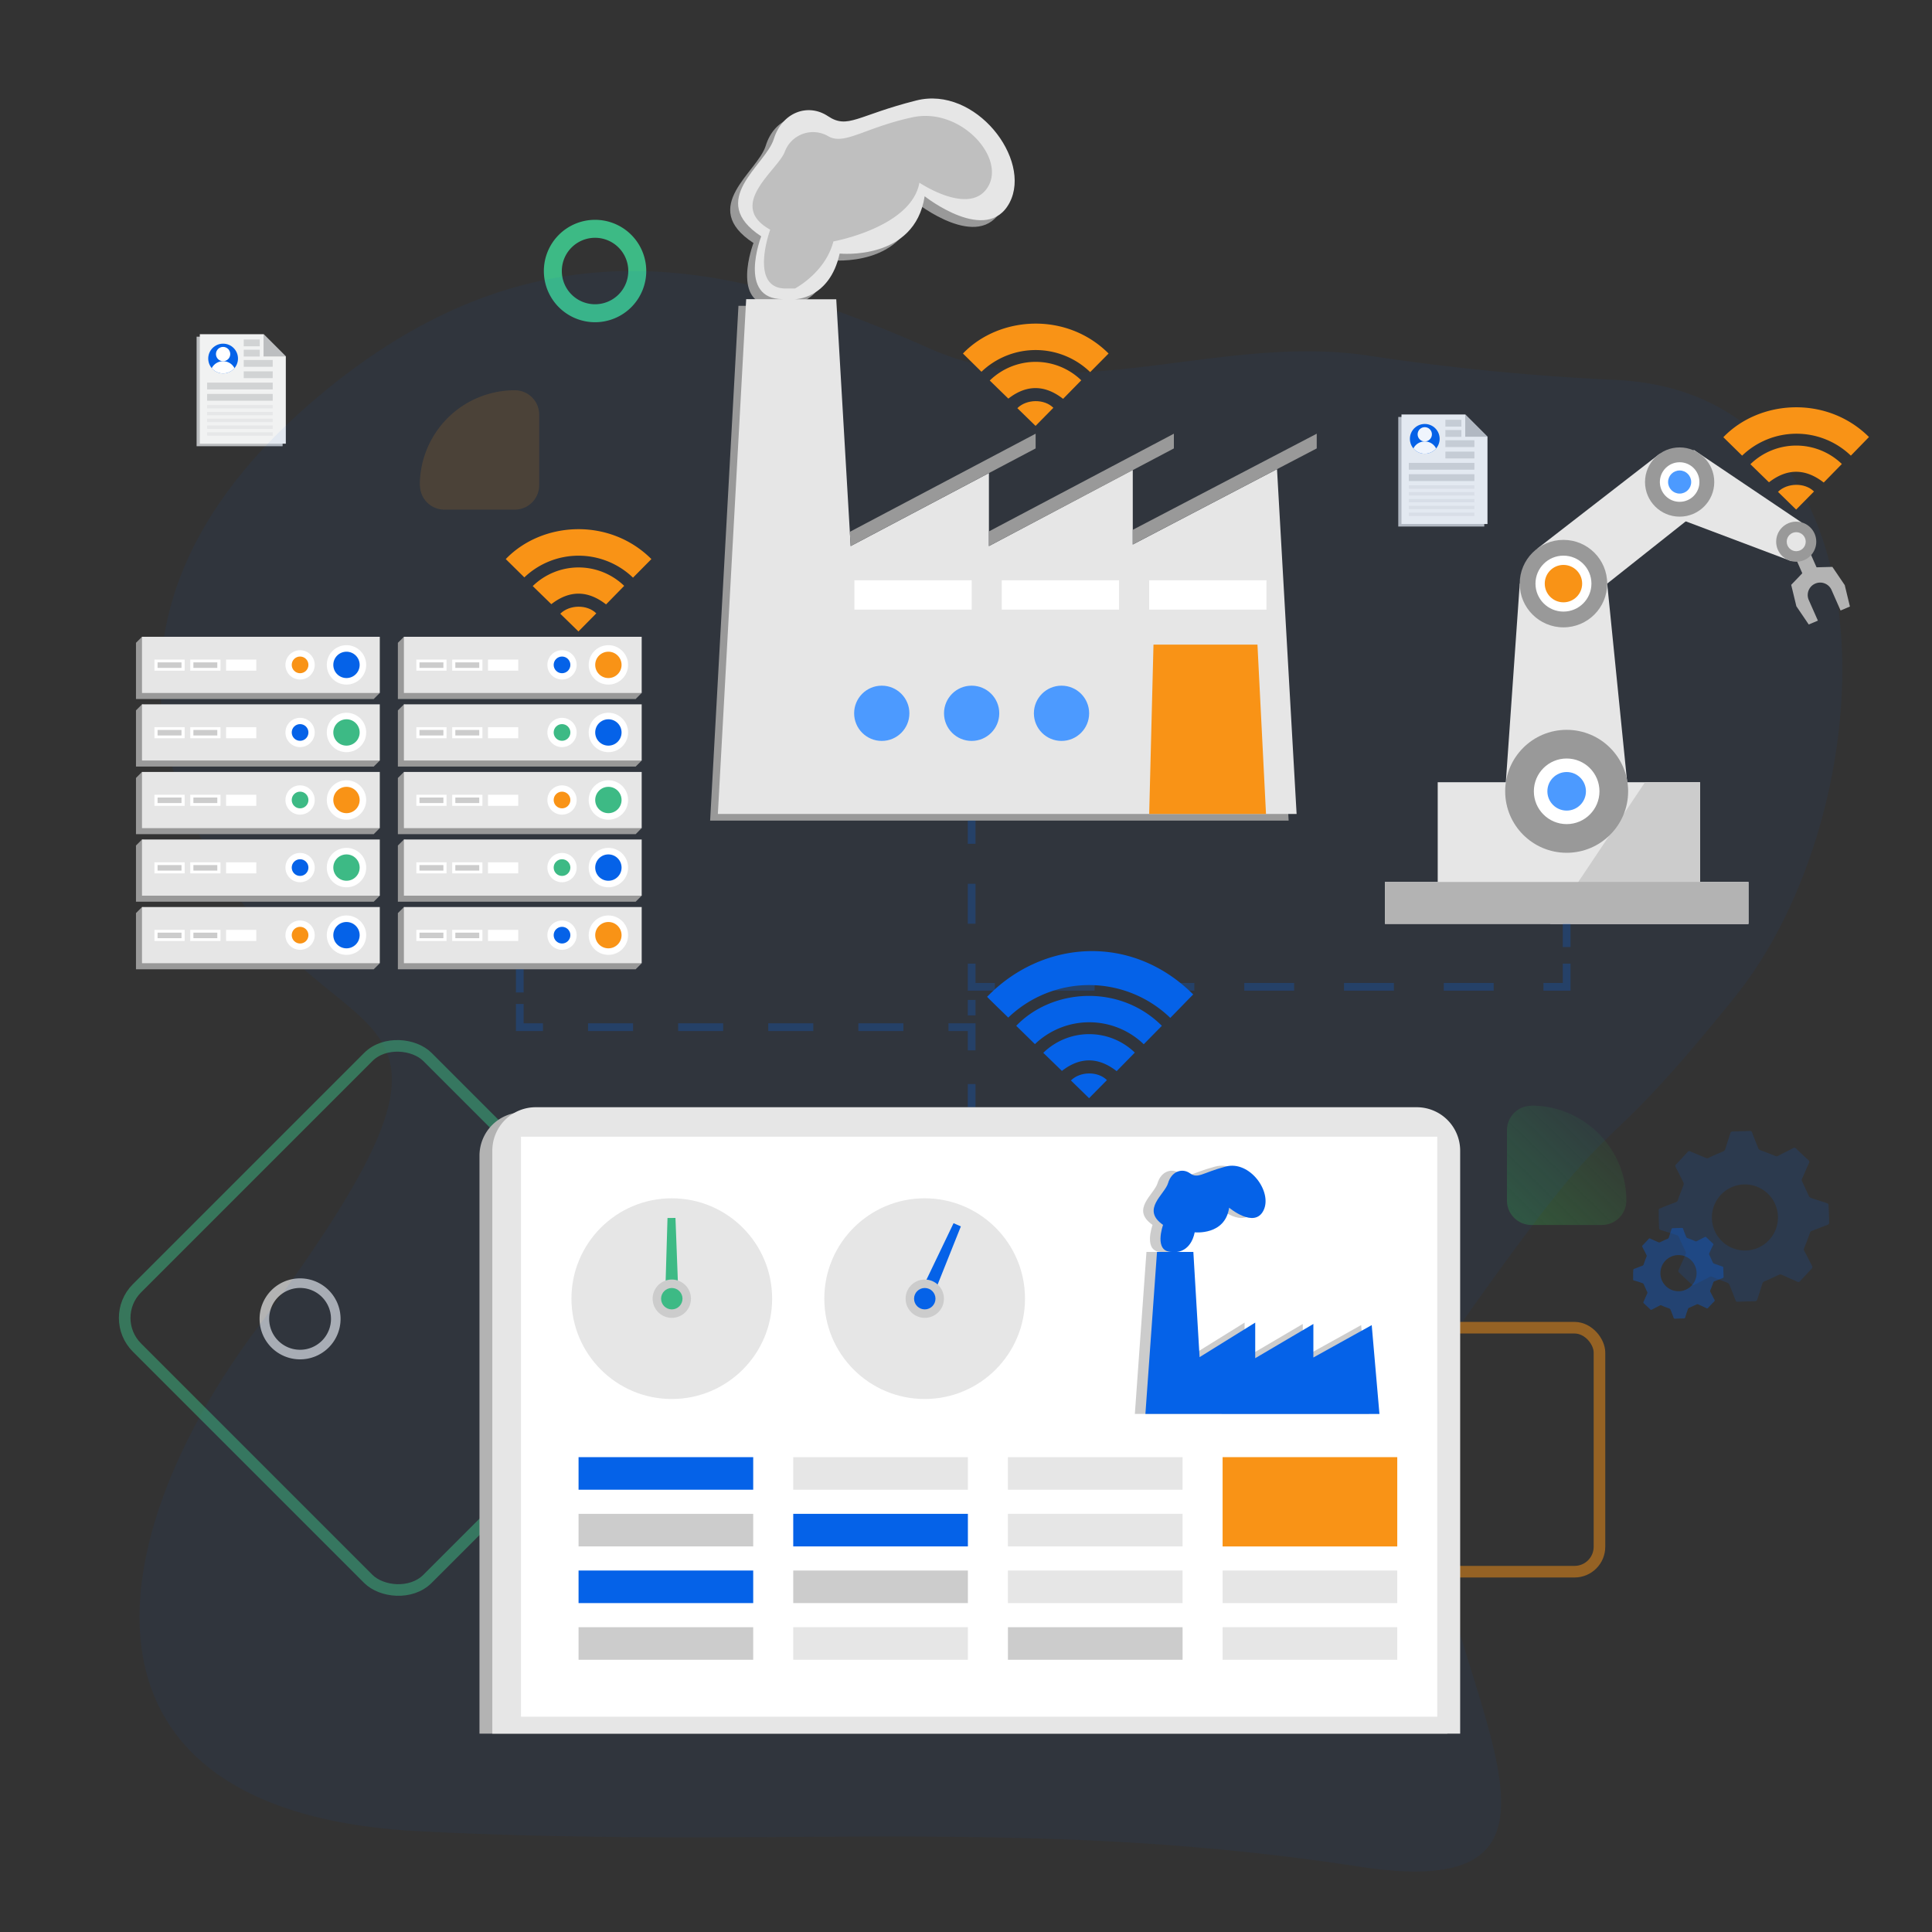 <svg id="Layer_1" data-name="Layer 1" xmlns="http://www.w3.org/2000/svg" xmlns:xlink="http://www.w3.org/1999/xlink" viewBox="0 0 500 500"><rect x="0" y="0" width="500" height="500" fill="#333333" stroke="none"/><defs><style>.cls-1{opacity:0.15;}.cls-13,.cls-2{fill:#0562e8;}.cls-3{opacity:0.35;}.cls-4{fill:#bcbec0;}.cls-5{fill:#f1f2f2;}.cls-6{fill:#fff;}.cls-7{fill:#d1d3d4;}.cls-8{fill:#e6e7e8;}.cls-18,.cls-26,.cls-27,.cls-9{opacity:0.5;}.cls-26,.cls-27,.cls-9{isolation:isolate;}.cls-9{fill:url(#linear-gradient);}.cls-10,.cls-16{fill:#F99316;}.cls-10{opacity:0.15;}.cls-11{fill:#b3b3b3;}.cls-12{fill:#3dba85;}.cls-13{opacity:0.06;}.cls-14,.cls-18{fill:#999;}.cls-15{fill:#e6e6e6;}.cls-17{fill:#4c9aff;}.cls-19{fill:#ccc;}.cls-20{opacity:0.25;}.cls-21,.cls-22,.cls-23,.cls-24,.cls-25,.cls-26,.cls-27{fill:none;stroke-miterlimit:10;}.cls-21,.cls-22,.cls-23,.cls-24,.cls-25{stroke:#0562e8;stroke-width:2px;}.cls-22{stroke-dasharray:11.66 11.66;}.cls-23{stroke-dasharray:10.34 10.34;}.cls-24{stroke-dasharray:12.91 12.91;}.cls-25{stroke-dasharray:4.01;}.cls-26{stroke:#F99316;}.cls-26,.cls-27{stroke-width:3px;}.cls-27{stroke:#3dba85;}</style><linearGradient id="linear-gradient" x1="341.59" y1="-129.6" x2="286.52" y2="-185.88" gradientTransform="matrix(1, 0, 0, -1, 80.63, 154.86)" gradientUnits="userSpaceOnUse"><stop offset="0" stop-color="#32b44a" stop-opacity="0"/><stop offset="1" stop-color="#32b44a"/></linearGradient></defs><title>internet-of-things-platform-banner</title><g class="cls-1"><path class="cls-2" d="M429.37,317.77a.51.51,0,0,0,.42.56c1.44.43,2.78.89,4.17,1.32a.84.84,0,0,1,.58.59c.49,1.18,1.08,2.4,1.66,3.62a.85.85,0,0,1,0,.83l-1.76,3.95v0a.56.56,0,0,0,.16.76c1.08,1,2.14,2,3.2,3v0a.55.55,0,0,0,.77.07c1.28-.67,2.63-1.32,3.88-2a.78.78,0,0,1,.74,0c1.26.52,2.55,1,3.82,1.49a1.05,1.05,0,0,1,.54.48c.54,1.34,1.08,2.7,1.61,4.07v0a.49.49,0,0,0,.59.38c1.49-.06,3-.1,4.5-.13a.57.57,0,0,0,.51-.39c.47-1.43.91-2.77,1.34-4.17a.94.94,0,0,1,.62-.62c1.19-.49,2.41-1.07,3.63-1.66a.83.83,0,0,1,.78,0c1.36.62,2.67,1.17,4,1.78a.55.55,0,0,0,.73-.14q1.5-1.63,3-3.23a.54.54,0,0,0,.08-.74c-.67-1.29-1.32-2.63-2-3.88a.82.82,0,0,1,0-.79c.52-1.25,1-2.51,1.45-3.78a.78.78,0,0,1,.52-.59l4.13-1.59h0a.57.57,0,0,0,.34-.54c0-1.57-.09-3.11-.16-4.65a.61.61,0,0,0-.38-.39c-1.41-.47-2.82-.9-4.21-1.38a1,1,0,0,1-.51-.52c-.58-1.23-1.15-2.51-1.73-3.73a.73.73,0,0,1,0-.73c.61-1.37,1.16-2.67,1.77-4a.56.56,0,0,0-.15-.78c-1.08-1-2.15-2-3.19-3a.56.56,0,0,0-.78-.09c-1.28.68-2.63,1.32-3.89,2a.76.76,0,0,1-.73,0c-1.27-.52-2.56-1-3.82-1.48a1,1,0,0,1-.55-.48c-.54-1.34-1.08-2.7-1.61-4.08a.52.52,0,0,0-.6-.42c-1.49.06-3,.09-4.49.14a.57.57,0,0,0-.52.39c-.46,1.42-.91,2.78-1.33,4.16a1,1,0,0,1-.63.63c-1.19.51-2.39,1-3.61,1.62a1,1,0,0,1-.88,0L437.48,298a.53.53,0,0,0-.73.14c-1,1.09-2,2.18-3,3.23h0a.52.52,0,0,0-.07.73c.68,1.31,1.36,2.62,2,3.95a1,1,0,0,1,0,.66c-.47,1.28-1,2.55-1.45,3.84a.79.79,0,0,1-.53.59c-1.33.47-2.67,1-4,1.56h0a.54.54,0,0,0-.43.64C429.27,314.78,429.3,316.26,429.37,317.77Zm22.19,5.86a8.55,8.55,0,1,1,.05,0Z"/></g><g class="cls-3"><path class="cls-2" d="M422.65,331.09a.28.28,0,0,0,.22.3c.76.19,1.49.45,2.22.7a.51.51,0,0,1,.32.32c.31.67.57,1.29.88,1.93a.46.46,0,0,1,0,.44c-.32.7-.62,1.41-.94,2.11a.29.29,0,0,0,.08.41c.57.54,1.14,1.07,1.69,1.61h0a.29.29,0,0,0,.41,0l2.07-1.07a.41.41,0,0,1,.39,0c.66.31,1.35.55,2,.79a.55.55,0,0,1,.3.26c.33.73.58,1.44.84,2.16.09.14.14.24.33.23l2.39-.08a.29.29,0,0,0,.27-.2c.21-.76.46-1.49.72-2.22a.46.46,0,0,1,.33-.33c.66-.3,1.29-.57,1.93-.87a.45.45,0,0,1,.42,0c.7.33,1.42.63,2.13,1a.29.29,0,0,0,.39-.08c.52-.57,1.07-1.15,1.61-1.71a.29.29,0,0,0,.06-.4c-.37-.68-.71-1.38-1.08-2.07a.43.43,0,0,1,0-.41c.29-.66.53-1.33.77-2a.46.46,0,0,1,.28-.31l2.2-.85h0a.32.32,0,0,0,.19-.29l-.09-2.47a.32.32,0,0,0-.21-.21l-2.22-.78a.59.59,0,0,1-.27-.27c-.3-.66-.6-1.33-.91-2a.41.41,0,0,1,0-.39c.32-.71.62-1.43,1-2.12a.31.31,0,0,0-.08-.42c-.57-.53-1.14-1.06-1.7-1.6h0a.29.29,0,0,0-.41-.05l-2.07,1.07a.41.41,0,0,1-.39,0,19.42,19.42,0,0,0-2-.8.5.5,0,0,1-.29-.24c-.34-.74-.58-1.45-.85-2.18h0a.27.27,0,0,0-.32-.22l-2.39.07a.33.33,0,0,0-.28.21l-.7,2.22a.54.54,0,0,1-.33.33c-.7.28-1.29.56-1.92.87a.49.49,0,0,1-.47,0l-2.1-.93a.28.28,0,0,0-.39.07c-.53.59-1.07,1.16-1.62,1.73a.27.27,0,0,0,0,.39c.36.69.72,1.4,1.07,2.1a.53.53,0,0,1,0,.35c-.28.67-.52,1.36-.76,2.05a.47.47,0,0,1-.29.31l-2.14.83a.29.29,0,0,0-.24.34C422.63,329.47,422.65,330.26,422.65,331.09Zm11.87,3.08h0a4.68,4.68,0,1,1,4.55-4.84,4.69,4.69,0,0,1-4.55,4.84Z"/></g><polygon class="cls-4" points="384.13 136.26 361.87 136.26 361.87 107.91 379.52 107.91 381.46 109.89 384.13 112.66 384.13 136.26"/><polygon class="cls-5" points="384.96 113.03 384.96 135.61 362.7 135.61 362.7 107.27 379.2 107.27 384.96 113.03"/><polygon class="cls-4" points="379.2 113.03 379.2 107.27 384.96 113.03 379.2 113.03"/><circle class="cls-2" cx="368.73" cy="113.57" r="3.85"/><circle class="cls-6" cx="368.73" cy="112.4" r="1.85"/><path class="cls-6" d="M371.66,116.05a3.83,3.83,0,0,1-5.87,0,3.29,3.29,0,0,1,5.87,0Z"/><rect class="cls-7" x="364.6" y="119.79" width="16.97" height="1.76"/><rect class="cls-7" x="364.6" y="122.73" width="16.97" height="1.76"/><rect class="cls-8" x="364.6" y="125.6" width="16.97" height="0.88"/><rect class="cls-8" x="364.6" y="127.36" width="16.97" height="0.88"/><rect class="cls-8" x="364.6" y="129.13" width="16.97" height="0.88"/><rect class="cls-8" x="364.6" y="130.89" width="16.97" height="0.88"/><rect class="cls-8" x="364.6" y="132.65" width="16.97" height="0.88"/><rect class="cls-7" x="374.07" y="113.94" width="7.5" height="1.76"/><rect class="cls-7" x="374.07" y="111.29" width="4.14" height="1.76"/><rect class="cls-7" x="374.07" y="108.64" width="4.14" height="1.76"/><rect class="cls-7" x="374.07" y="116.88" width="7.5" height="1.76"/><polygon class="cls-4" points="73.14 115.48 50.88 115.48 50.88 87.14 68.53 87.14 70.47 89.12 73.14 91.88 73.14 115.48"/><polygon class="cls-5" points="73.97 92.25 73.97 114.83 51.71 114.83 51.71 86.49 68.21 86.49 73.97 92.25"/><polygon class="cls-4" points="68.21 92.25 68.21 86.49 73.97 92.25 68.21 92.25"/><circle class="cls-2" cx="57.74" cy="92.79" r="3.85"/><circle class="cls-6" cx="57.74" cy="91.63" r="1.85"/><path class="cls-6" d="M60.68,95.27a3.84,3.84,0,0,1-5.88,0,3.31,3.31,0,0,1,5.88,0Z"/><rect class="cls-7" x="53.61" y="99.02" width="16.97" height="1.76"/><rect class="cls-7" x="53.61" y="101.95" width="16.97" height="1.76"/><rect class="cls-8" x="53.61" y="104.82" width="16.97" height="0.88"/><rect class="cls-8" x="53.61" y="106.59" width="16.97" height="0.88"/><rect class="cls-8" x="53.61" y="108.35" width="16.97" height="0.88"/><rect class="cls-8" x="53.61" y="110.11" width="16.97" height="0.88"/><rect class="cls-8" x="53.61" y="111.88" width="16.97" height="0.88"/><rect class="cls-7" x="63.08" y="93.16" width="7.5" height="1.76"/><rect class="cls-7" x="63.08" y="90.51" width="4.14" height="1.76"/><rect class="cls-7" x="63.08" y="87.86" width="4.14" height="1.76"/><rect class="cls-7" x="63.08" y="96.1" width="7.5" height="1.76"/><path class="cls-9" d="M396.32,286.13h0a24.58,24.58,0,0,1,24.58,24.58h0a6.32,6.32,0,0,1-6.32,6.31H396.32a6.32,6.32,0,0,1-6.32-6.31V292.49a6.32,6.32,0,0,1,6.32-6.32Z"/><path class="cls-10" d="M108.65,125.56h0A24.57,24.57,0,0,1,133.23,101h0a6.31,6.31,0,0,1,6.31,6.31v18.26a6.32,6.32,0,0,1-6.31,6.32H115a6.32,6.32,0,0,1-6.31-6.32Z"/><path class="cls-11" d="M77.66,330.84a10.48,10.48,0,1,0,10.48,10.48A10.48,10.48,0,0,0,77.66,330.84Zm0,18.48a8,8,0,1,1,8-8A8,8,0,0,1,77.66,349.32Z"/><path class="cls-12" d="M154,56.89a13.25,13.25,0,1,0,13.25,13.25A13.25,13.25,0,0,0,154,56.89Zm0,21.85a8.6,8.6,0,1,1,8.6-8.6A8.6,8.6,0,0,1,154,78.74Z"/><path class="cls-13" d="M353.92,92C315,86.26,276.48,106.1,240.55,90.17c-50.19-22.27-102.1-35.72-159.7,13.74-72,61.83-27.78,123.85-3.52,145.75s43.43,21.14-11,94.35C24.66,400,15.42,469.19,108.55,473.93s156.52-4.13,243.39,9.18-14.08-83.71,28.18-143.35S409.86,306.6,449,258s43.82-156.57-31.31-159.7A609.34,609.34,0,0,1,353.92,92Z"/><path class="cls-14" d="M333.5,212.38l-5.07-89.23-37.34,19.51V123.34l-37.22,19.72v-18.9l-35.79,18.9-3.72-63.88H203.57s9.08,0,11.66-11.82c0,0,19.43,2,22-14.84,0,0,16.18,12.8,22,1.63s-8.85-30.28-24.17-26.42-17.7,7.52-22.88,4.06-11.87-1-14,5.9S180.7,53.55,195,62.89c0,0-6.26,16.26,5.61,16.26h-9.5l-7.33,133.23Z"/><path class="cls-15" d="M335.56,210.65l-5.07-89.24-37.33,19.51V121.61l-37.23,19.72v-18.9l-35.78,18.9-3.73-63.88H205.63s9.08,0,11.67-11.83c0,0,19.42,2,22-14.83,0,0,16.19,12.8,22,1.62S252.47,22.14,237.15,26s-17.7,7.51-22.88,4.06-11.87-1-14,5.89S182.76,51.81,197,61.16c0,0-6.26,16.26,5.61,16.26h-9.5l-7.33,133.23Z"/><polygon class="cls-14" points="293.15 140.92 340.77 116.05 340.77 112.24 293.15 137.12 293.15 140.92"/><polygon class="cls-14" points="255.93 141.33 303.8 116.05 303.8 112.24 255.93 137.53 255.93 141.33"/><polygon class="cls-14" points="220.15 141.33 268.02 116.05 268.02 112.24 219.93 137.64 220.15 141.33"/><rect class="cls-6" x="221.12" y="150.18" width="30.35" height="7.59"/><rect class="cls-6" x="259.26" y="150.18" width="30.35" height="7.59"/><rect class="cls-6" x="297.41" y="150.18" width="30.35" height="7.59"/><polygon class="cls-16" points="327.64 210.65 297.41 210.65 298.52 166.82 325.43 166.82 327.64 210.65"/><circle class="cls-17" cx="228.2" cy="184.6" r="7.15"/><circle class="cls-17" cx="251.46" cy="184.6" r="7.15"/><circle class="cls-17" cx="274.72" cy="184.6" r="7.15"/><path class="cls-18" d="M255.66,48.39c-4.68,7.66-17.72-1.11-17.72-1.11-2.08,11.56-22.26,15.2-22.26,15.2-2.07,8.08-9.94,12.18-9.94,12.18l-2.41,0c-9.57,0-4-15.22-4-15.22-11.46-6.4,2-15.42,3.77-20.16a7.8,7.8,0,0,1,11.29-4c4.17,2.37,9.46-2.28,21.8-4.93S260.35,40.73,255.66,48.39Z"/><path class="cls-11" d="M469.75,151.05a3.22,3.22,0,0,0-1.64,4.24l2.36,5.33-2.37,1-3.2-4.72-1.34-5.54,2.87-3L463,140.54l3.63-1.6,3.49,7.88,4.1-.11,3.2,4.72,1.34,5.54L476.34,158,474,152.69A3.21,3.21,0,0,0,469.75,151.05Z"/><polygon class="cls-15" points="452.48 228.25 452.48 239.1 358.42 239.1 358.42 228.25 372.08 228.25 372.08 202.44 439.99 202.44 439.99 228.25 452.48 228.25"/><polygon class="cls-19" points="401.19 239.1 425.73 202.44 439.99 202.44 439.99 228.25 452.48 228.25 452.48 239.1 401.19 239.1"/><polygon class="cls-15" points="421.35 204.79 389.54 204.79 393.31 151.04 415.94 151.04 421.35 204.79"/><polygon class="cls-15" points="415.94 151.04 397.9 141.94 429.49 117.46 440.3 131.73 415.94 151.04"/><polygon class="cls-15" points="438.35 116.43 466.23 135.2 463.58 145.22 431.68 133.19 438.35 116.43"/><circle class="cls-14" cx="405.45" cy="204.79" r="15.91"/><circle class="cls-14" cx="404.62" cy="151.04" r="11.32"/><circle class="cls-14" cx="434.69" cy="124.75" r="8.96"/><circle class="cls-14" cx="464.86" cy="140.19" r="5.19"/><circle class="cls-6" cx="405.45" cy="204.79" r="8.49"/><circle class="cls-17" cx="405.45" cy="204.79" r="4.99"/><circle class="cls-6" cx="404.62" cy="151.04" r="7.24"/><circle class="cls-16" cx="404.62" cy="151.04" r="4.84"/><circle class="cls-6" cx="434.69" cy="124.75" r="5.12"/><circle class="cls-17" cx="434.69" cy="124.75" r="2.99"/><circle class="cls-15" cx="464.86" cy="140.19" r="2.46"/><rect class="cls-11" x="358.42" y="228.25" width="94.07" height="10.85"/><polygon class="cls-14" points="102.97 180.9 164.51 180.9 166.07 179.34 104.54 164.8 102.97 166.36 102.97 180.9"/><rect class="cls-15" x="104.54" y="164.8" width="61.54" height="14.54" transform="translate(270.61 344.14) rotate(-180)"/><circle class="cls-6" cx="157.45" cy="172.07" r="5.1"/><circle class="cls-16" cx="157.45" cy="172.07" r="3.41"/><circle class="cls-6" cx="145.45" cy="172.07" r="3.79"/><circle class="cls-2" cx="145.45" cy="172.07" r="2.16"/><rect class="cls-6" x="107.75" y="170.7" width="7.82" height="2.87" transform="translate(223.32 344.27) rotate(-180)"/><rect class="cls-6" x="117.02" y="170.7" width="7.82" height="2.87" transform="translate(241.87 344.27) rotate(-180)"/><rect class="cls-19" x="108.57" y="171.42" width="6.19" height="1.43" transform="translate(223.32 344.27) rotate(-180)"/><rect class="cls-19" x="117.84" y="171.42" width="6.19" height="1.43" transform="translate(241.87 344.27) rotate(-180)"/><rect class="cls-6" x="126.3" y="170.7" width="7.82" height="2.87" transform="translate(260.42 344.27) rotate(-180)"/><polygon class="cls-14" points="102.97 198.39 164.51 198.39 166.07 196.83 104.54 182.29 102.97 183.85 102.97 198.39"/><rect class="cls-15" x="104.54" y="182.29" width="61.54" height="14.54" transform="translate(270.61 379.11) rotate(-180)"/><circle class="cls-6" cx="157.45" cy="189.56" r="5.1"/><circle class="cls-2" cx="157.45" cy="189.56" r="3.41"/><circle class="cls-6" cx="145.45" cy="189.56" r="3.79"/><circle class="cls-12" cx="145.45" cy="189.56" r="2.16"/><rect class="cls-6" x="107.75" y="188.19" width="7.82" height="2.87" transform="translate(223.32 379.25) rotate(-180)"/><rect class="cls-6" x="117.02" y="188.19" width="7.82" height="2.87" transform="translate(241.87 379.25) rotate(-180)"/><rect class="cls-19" x="108.57" y="188.91" width="6.19" height="1.43" transform="translate(223.32 379.25) rotate(-180)"/><rect class="cls-19" x="117.84" y="188.91" width="6.19" height="1.43" transform="translate(241.87 379.25) rotate(-180)"/><rect class="cls-6" x="126.3" y="188.19" width="7.82" height="2.87" transform="translate(260.42 379.25) rotate(-180)"/><polygon class="cls-14" points="102.97 215.88 164.51 215.88 166.07 214.31 104.54 199.77 102.97 201.34 102.97 215.88"/><rect class="cls-15" x="104.54" y="199.77" width="61.54" height="14.54" transform="translate(270.61 414.09) rotate(-180)"/><circle class="cls-6" cx="157.45" cy="207.04" r="5.1"/><circle class="cls-12" cx="157.45" cy="207.04" r="3.41"/><circle class="cls-6" cx="145.45" cy="207.04" r="3.79"/><circle class="cls-16" cx="145.45" cy="207.04" r="2.16"/><rect class="cls-6" x="107.75" y="205.67" width="7.82" height="2.87" transform="translate(223.32 414.22) rotate(-180)"/><rect class="cls-6" x="117.02" y="205.67" width="7.82" height="2.87" transform="translate(241.87 414.22) rotate(-180)"/><rect class="cls-19" x="108.57" y="206.39" width="6.19" height="1.43" transform="translate(223.32 414.22) rotate(-180)"/><rect class="cls-19" x="117.84" y="206.39" width="6.19" height="1.43" transform="translate(241.87 414.22) rotate(-180)"/><rect class="cls-6" x="126.3" y="205.67" width="7.82" height="2.87" transform="translate(260.42 414.22) rotate(-180)"/><polygon class="cls-14" points="102.97 233.36 164.51 233.36 166.07 231.8 104.54 217.26 102.97 218.82 102.97 233.36"/><rect class="cls-15" x="104.54" y="217.26" width="61.54" height="14.54" transform="translate(270.61 449.06) rotate(-180)"/><circle class="cls-6" cx="157.45" cy="224.53" r="5.1"/><circle class="cls-2" cx="157.45" cy="224.53" r="3.41"/><circle class="cls-6" cx="145.45" cy="224.53" r="3.79"/><circle class="cls-12" cx="145.45" cy="224.53" r="2.16"/><rect class="cls-6" x="107.75" y="223.16" width="7.82" height="2.87" transform="translate(223.32 449.19) rotate(-180)"/><rect class="cls-6" x="117.02" y="223.16" width="7.82" height="2.87" transform="translate(241.87 449.19) rotate(-180)"/><rect class="cls-19" x="108.57" y="223.88" width="6.19" height="1.43" transform="translate(223.32 449.19) rotate(-180)"/><rect class="cls-19" x="117.84" y="223.88" width="6.19" height="1.43" transform="translate(241.87 449.19) rotate(-180)"/><rect class="cls-6" x="126.3" y="223.16" width="7.82" height="2.87" transform="translate(260.42 449.19) rotate(-180)"/><polygon class="cls-14" points="102.97 250.85 164.51 250.85 166.07 249.29 104.54 234.75 102.97 236.31 102.97 250.85"/><rect class="cls-15" x="104.54" y="234.75" width="61.54" height="14.54" transform="translate(270.61 484.03) rotate(-180)"/><circle class="cls-6" cx="157.45" cy="242.02" r="5.1"/><circle class="cls-16" cx="157.45" cy="242.02" r="3.41"/><circle class="cls-6" cx="145.45" cy="242.02" r="3.79"/><circle class="cls-2" cx="145.45" cy="242.02" r="2.16"/><rect class="cls-6" x="107.75" y="240.65" width="7.82" height="2.87" transform="translate(223.32 484.17) rotate(-180)"/><rect class="cls-6" x="117.02" y="240.65" width="7.82" height="2.87" transform="translate(241.87 484.17) rotate(-180)"/><rect class="cls-19" x="108.57" y="241.37" width="6.19" height="1.43" transform="translate(223.32 484.17) rotate(-180)"/><rect class="cls-19" x="117.84" y="241.37" width="6.19" height="1.43" transform="translate(241.87 484.17) rotate(-180)"/><rect class="cls-6" x="126.3" y="240.65" width="7.82" height="2.87" transform="translate(260.42 484.17) rotate(-180)"/><polygon class="cls-14" points="35.19 180.9 96.72 180.9 98.29 179.34 36.75 164.8 35.19 166.36 35.19 180.9"/><rect class="cls-15" x="36.75" y="164.8" width="61.54" height="14.54" transform="translate(135.04 344.14) rotate(-180)"/><circle class="cls-6" cx="89.67" cy="172.07" r="5.1"/><circle class="cls-2" cx="89.67" cy="172.07" r="3.41"/><circle class="cls-6" cx="77.66" cy="172.07" r="3.79"/><circle class="cls-16" cx="77.66" cy="172.07" r="2.16"/><rect class="cls-6" x="39.96" y="170.7" width="7.82" height="2.87" transform="translate(87.75 344.27) rotate(-180)"/><rect class="cls-6" x="49.24" y="170.7" width="7.82" height="2.87" transform="translate(106.3 344.27) rotate(-180)"/><rect class="cls-19" x="40.78" y="171.42" width="6.19" height="1.43" transform="translate(87.75 344.27) rotate(-180)"/><rect class="cls-19" x="50.06" y="171.42" width="6.19" height="1.43" transform="translate(106.3 344.27) rotate(-180)"/><rect class="cls-6" x="58.52" y="170.7" width="7.82" height="2.87" transform="translate(124.85 344.27) rotate(-180)"/><polygon class="cls-14" points="35.19 198.39 96.72 198.39 98.29 196.83 36.75 182.29 35.19 183.85 35.19 198.39"/><rect class="cls-15" x="36.75" y="182.29" width="61.54" height="14.54" transform="translate(135.04 379.11) rotate(-180)"/><circle class="cls-6" cx="89.67" cy="189.56" r="5.1"/><circle class="cls-12" cx="89.67" cy="189.56" r="3.41"/><circle class="cls-6" cx="77.66" cy="189.56" r="3.79"/><circle class="cls-2" cx="77.66" cy="189.56" r="2.16"/><rect class="cls-6" x="39.96" y="188.19" width="7.82" height="2.87" transform="translate(87.75 379.25) rotate(-180)"/><rect class="cls-6" x="49.24" y="188.19" width="7.82" height="2.87" transform="translate(106.3 379.25) rotate(-180)"/><rect class="cls-19" x="40.78" y="188.91" width="6.19" height="1.43" transform="translate(87.75 379.25) rotate(-180)"/><rect class="cls-19" x="50.06" y="188.91" width="6.19" height="1.43" transform="translate(106.3 379.25) rotate(-180)"/><rect class="cls-6" x="58.52" y="188.19" width="7.82" height="2.87" transform="translate(124.85 379.25) rotate(-180)"/><polygon class="cls-14" points="35.19 215.88 96.72 215.88 98.29 214.31 36.75 199.77 35.19 201.34 35.19 215.88"/><rect class="cls-15" x="36.75" y="199.77" width="61.54" height="14.54" transform="translate(135.04 414.09) rotate(-180)"/><circle class="cls-6" cx="89.67" cy="207.04" r="5.1"/><circle class="cls-16" cx="89.67" cy="207.04" r="3.41"/><circle class="cls-6" cx="77.66" cy="207.04" r="3.79"/><circle class="cls-12" cx="77.66" cy="207.04" r="2.16"/><rect class="cls-6" x="39.96" y="205.67" width="7.82" height="2.87" transform="translate(87.75 414.22) rotate(-180)"/><rect class="cls-6" x="49.24" y="205.67" width="7.82" height="2.87" transform="translate(106.3 414.22) rotate(-180)"/><rect class="cls-19" x="40.78" y="206.39" width="6.19" height="1.43" transform="translate(87.75 414.22) rotate(-180)"/><rect class="cls-19" x="50.06" y="206.39" width="6.19" height="1.43" transform="translate(106.3 414.22) rotate(-180)"/><rect class="cls-6" x="58.52" y="205.67" width="7.82" height="2.87" transform="translate(124.85 414.22) rotate(-180)"/><polygon class="cls-14" points="35.19 233.36 96.72 233.36 98.29 231.8 36.75 217.26 35.19 218.82 35.19 233.36"/><rect class="cls-15" x="36.75" y="217.26" width="61.54" height="14.54" transform="translate(135.04 449.06) rotate(-180)"/><circle class="cls-6" cx="89.67" cy="224.53" r="5.1"/><circle class="cls-12" cx="89.67" cy="224.53" r="3.41"/><circle class="cls-6" cx="77.66" cy="224.53" r="3.79"/><circle class="cls-2" cx="77.66" cy="224.53" r="2.16"/><rect class="cls-6" x="39.96" y="223.16" width="7.82" height="2.87" transform="translate(87.75 449.19) rotate(-180)"/><rect class="cls-6" x="49.24" y="223.16" width="7.82" height="2.87" transform="translate(106.3 449.19) rotate(-180)"/><rect class="cls-19" x="40.78" y="223.88" width="6.19" height="1.43" transform="translate(87.75 449.19) rotate(-180)"/><rect class="cls-19" x="50.06" y="223.88" width="6.19" height="1.43" transform="translate(106.3 449.19) rotate(-180)"/><rect class="cls-6" x="58.52" y="223.16" width="7.82" height="2.87" transform="translate(124.85 449.19) rotate(-180)"/><polygon class="cls-14" points="35.19 250.85 96.72 250.85 98.29 249.29 36.75 234.75 35.19 236.31 35.19 250.85"/><rect class="cls-15" x="36.75" y="234.75" width="61.54" height="14.54" transform="translate(135.04 484.03) rotate(-180)"/><circle class="cls-6" cx="89.67" cy="242.02" r="5.1"/><circle class="cls-2" cx="89.67" cy="242.02" r="3.41"/><circle class="cls-6" cx="77.66" cy="242.02" r="3.79"/><circle class="cls-16" cx="77.66" cy="242.02" r="2.16"/><rect class="cls-6" x="39.96" y="240.65" width="7.82" height="2.87" transform="translate(87.75 484.17) rotate(-180)"/><rect class="cls-6" x="49.24" y="240.65" width="7.82" height="2.87" transform="translate(106.3 484.17) rotate(-180)"/><rect class="cls-19" x="40.78" y="241.37" width="6.19" height="1.43" transform="translate(87.75 484.17) rotate(-180)"/><rect class="cls-19" x="50.06" y="241.37" width="6.19" height="1.43" transform="translate(106.3 484.17) rotate(-180)"/><rect class="cls-6" x="58.52" y="240.65" width="7.82" height="2.87" transform="translate(124.85 484.17) rotate(-180)"/><g class="cls-20"><line class="cls-21" x1="134.52" y1="250.85" x2="134.52" y2="256.85"/><polyline class="cls-21" points="134.52 259.83 134.52 265.83 140.52 265.83"/><line class="cls-22" x1="152.18" y1="265.83" x2="239.63" y2="265.83"/><polyline class="cls-21" points="245.46 265.83 251.46 265.83 251.46 271.83"/><line class="cls-21" x1="251.46" y1="280.55" x2="251.46" y2="286.55"/></g><g class="cls-20"><line class="cls-21" x1="251.46" y1="212.38" x2="251.46" y2="218.38"/><line class="cls-23" x1="251.46" y1="228.72" x2="251.46" y2="244.22"/><polyline class="cls-21" points="251.46 249.39 251.46 255.39 257.46 255.39"/><line class="cls-24" x1="270.37" y1="255.39" x2="393" y2="255.39"/><polyline class="cls-21" points="399.45 255.39 405.45 255.39 405.45 249.39"/><line class="cls-21" x1="405.45" y1="245.1" x2="405.45" y2="239.1"/></g><g class="cls-20"><line class="cls-25" x1="251.46" y1="262.79" x2="251.46" y2="258.78"/></g><rect class="cls-26" x="350.8" y="343.61" width="63.14" height="63.14" rx="6.44"/><rect class="cls-27" x="49.8" y="287.91" width="106.34" height="106.34" rx="10.84" transform="translate(-211.02 172.71) rotate(-45)"/><path class="cls-11" d="M135.33,287.85h228a11.24,11.24,0,0,1,11.24,11.24V448.67a0,0,0,0,1,0,0H124.09a0,0,0,0,1,0,0V299.08A11.24,11.24,0,0,1,135.33,287.85Z"/><path class="cls-15" d="M138.65,286.55h228a11.24,11.24,0,0,1,11.24,11.24V448.67a0,0,0,0,1,0,0H127.41a0,0,0,0,1,0,0V297.79A11.24,11.24,0,0,1,138.65,286.55Z"/><rect class="cls-6" x="134.83" y="294.18" width="237.13" height="150.1"/><circle class="cls-15" cx="173.86" cy="336.09" r="25.97"/><circle class="cls-15" cx="239.3" cy="336.09" r="25.97"/><rect class="cls-2" x="149.73" y="377.11" width="45.2" height="8.43"/><rect class="cls-15" x="205.29" y="377.11" width="45.2" height="8.43"/><rect class="cls-19" x="149.73" y="391.78" width="45.2" height="8.43"/><rect class="cls-2" x="205.29" y="391.78" width="45.2" height="8.43"/><rect class="cls-16" x="316.41" y="377.11" width="45.2" height="23.11"/><rect class="cls-2" x="149.73" y="406.45" width="45.2" height="8.43"/><rect class="cls-19" x="205.29" y="406.45" width="45.2" height="8.43"/><rect class="cls-15" x="316.41" y="406.45" width="45.2" height="8.43"/><rect class="cls-15" x="260.85" y="406.45" width="45.2" height="8.43"/><rect class="cls-15" x="260.85" y="391.78" width="45.2" height="8.43"/><rect class="cls-15" x="260.85" y="377.11" width="45.2" height="8.43"/><rect class="cls-19" x="149.73" y="421.12" width="45.2" height="8.43"/><rect class="cls-15" x="205.29" y="421.12" width="45.2" height="8.43"/><rect class="cls-19" x="260.85" y="421.12" width="45.2" height="8.43"/><rect class="cls-15" x="316.41" y="421.12" width="45.2" height="8.43"/><polygon class="cls-2" points="240.92 336.79 237.74 335.41 246.78 316.56 248.67 317.39 240.92 336.79"/><circle class="cls-19" cx="239.33" cy="336.1" r="4.96"/><circle class="cls-2" cx="239.33" cy="336.1" r="2.77"/><polygon class="cls-12" points="175.6 336.08 172.13 336.11 172.75 315.22 174.81 315.2 175.6 336.08"/><circle class="cls-19" cx="173.86" cy="336.1" r="4.96"/><circle class="cls-12" cx="173.86" cy="336.1" r="2.77"/><path class="cls-19" d="M354.31,365.94l-2.05-23-15.1,8.38v-8.68l-15.06,8.86v-9.21l-14.4,8.94L306.13,324h-4.37s3.67,0,4.72-5.08c0,0,7.86.88,8.9-6.37,0,0,6.55,5.5,8.91.7s-3.58-13-9.78-11.35-7.16,3.23-9.25,1.75-4.8-.44-5.68,2.53-7.07,6.81-1.3,10.82c0,0-2.54,7,2.26,7H296.7l-3,41.92Z"/><path class="cls-2" d="M357,365.94l-2-23-15.1,8.38v-8.68l-15.05,8.86v-9.21l-14.4,8.94L308.84,324h-4.37s3.68,0,4.72-5.08c0,0,7.86.88,8.91-6.37,0,0,6.54,5.5,8.9.7s-3.58-13-9.78-11.35-7.15,3.23-9.25,1.75-4.8-.44-5.67,2.53S295.23,313,301,317c0,0-2.53,7,2.27,7h-3.84l-3,41.92Z"/><path class="cls-16" d="M254,96.21l-4.79-4.72c9.37-9.74,26.8-10.88,37.69,0l-4.76,4.81A20.31,20.31,0,0,0,254,96.21Z"/><path class="cls-16" d="M279.83,98.42l-4.7,4.8c-4.76-3.7-9.49-3.7-14.17-.06l-4.81-4.68A17,17,0,0,1,279.83,98.42Z"/><path class="cls-16" d="M263.29,105.63c2.42-2.39,7-2.42,9.32-.09L268,110.22Z"/><path class="cls-2" d="M267.82,270.2,263,265.48c9.37-9.74,26.8-10.88,37.69,0L296,270.25a20.31,20.31,0,0,0-28.14-.05Z"/><path class="cls-2" d="M260.94,263.35c-2.42-2.37-3.12-3-5.48-5.37,14-14.52,37.11-16.76,53.34-.62-2.35,2.38-3.55,3.65-5.93,6.07a30.23,30.23,0,0,0-41.93-.08Z"/><path class="cls-2" d="M293.69,272.41l-4.7,4.8c-4.76-3.7-9.49-3.7-14.17-.06L270,272.47A17,17,0,0,1,293.69,272.41Z"/><path class="cls-2" d="M277.15,279.62c2.42-2.39,7-2.42,9.32-.09l-4.62,4.68Z"/><path class="cls-16" d="M450.81,117.87,446,113.15c9.37-9.74,26.8-10.88,37.69-.05L479,117.92a20.28,20.28,0,0,0-28.14,0Z"/><path class="cls-16" d="M476.67,120.08l-4.69,4.8c-4.76-3.7-9.49-3.7-14.17-.06L453,120.14A17,17,0,0,1,476.67,120.08Z"/><path class="cls-16" d="M460.14,127.29c2.42-2.39,7-2.42,9.32-.09l-4.62,4.68Z"/><path class="cls-16" d="M135.68,149.41l-4.79-4.72c9.36-9.74,26.79-10.88,37.69,0l-4.76,4.81a20.31,20.31,0,0,0-28.14-.05Z"/><path class="cls-16" d="M161.54,151.62l-4.69,4.8c-4.76-3.7-9.49-3.7-14.17-.06l-4.81-4.68A17,17,0,0,1,161.54,151.62Z"/><path class="cls-16" d="M145,158.83c2.42-2.39,7-2.42,9.32-.09l-4.62,4.68Z"/></svg>